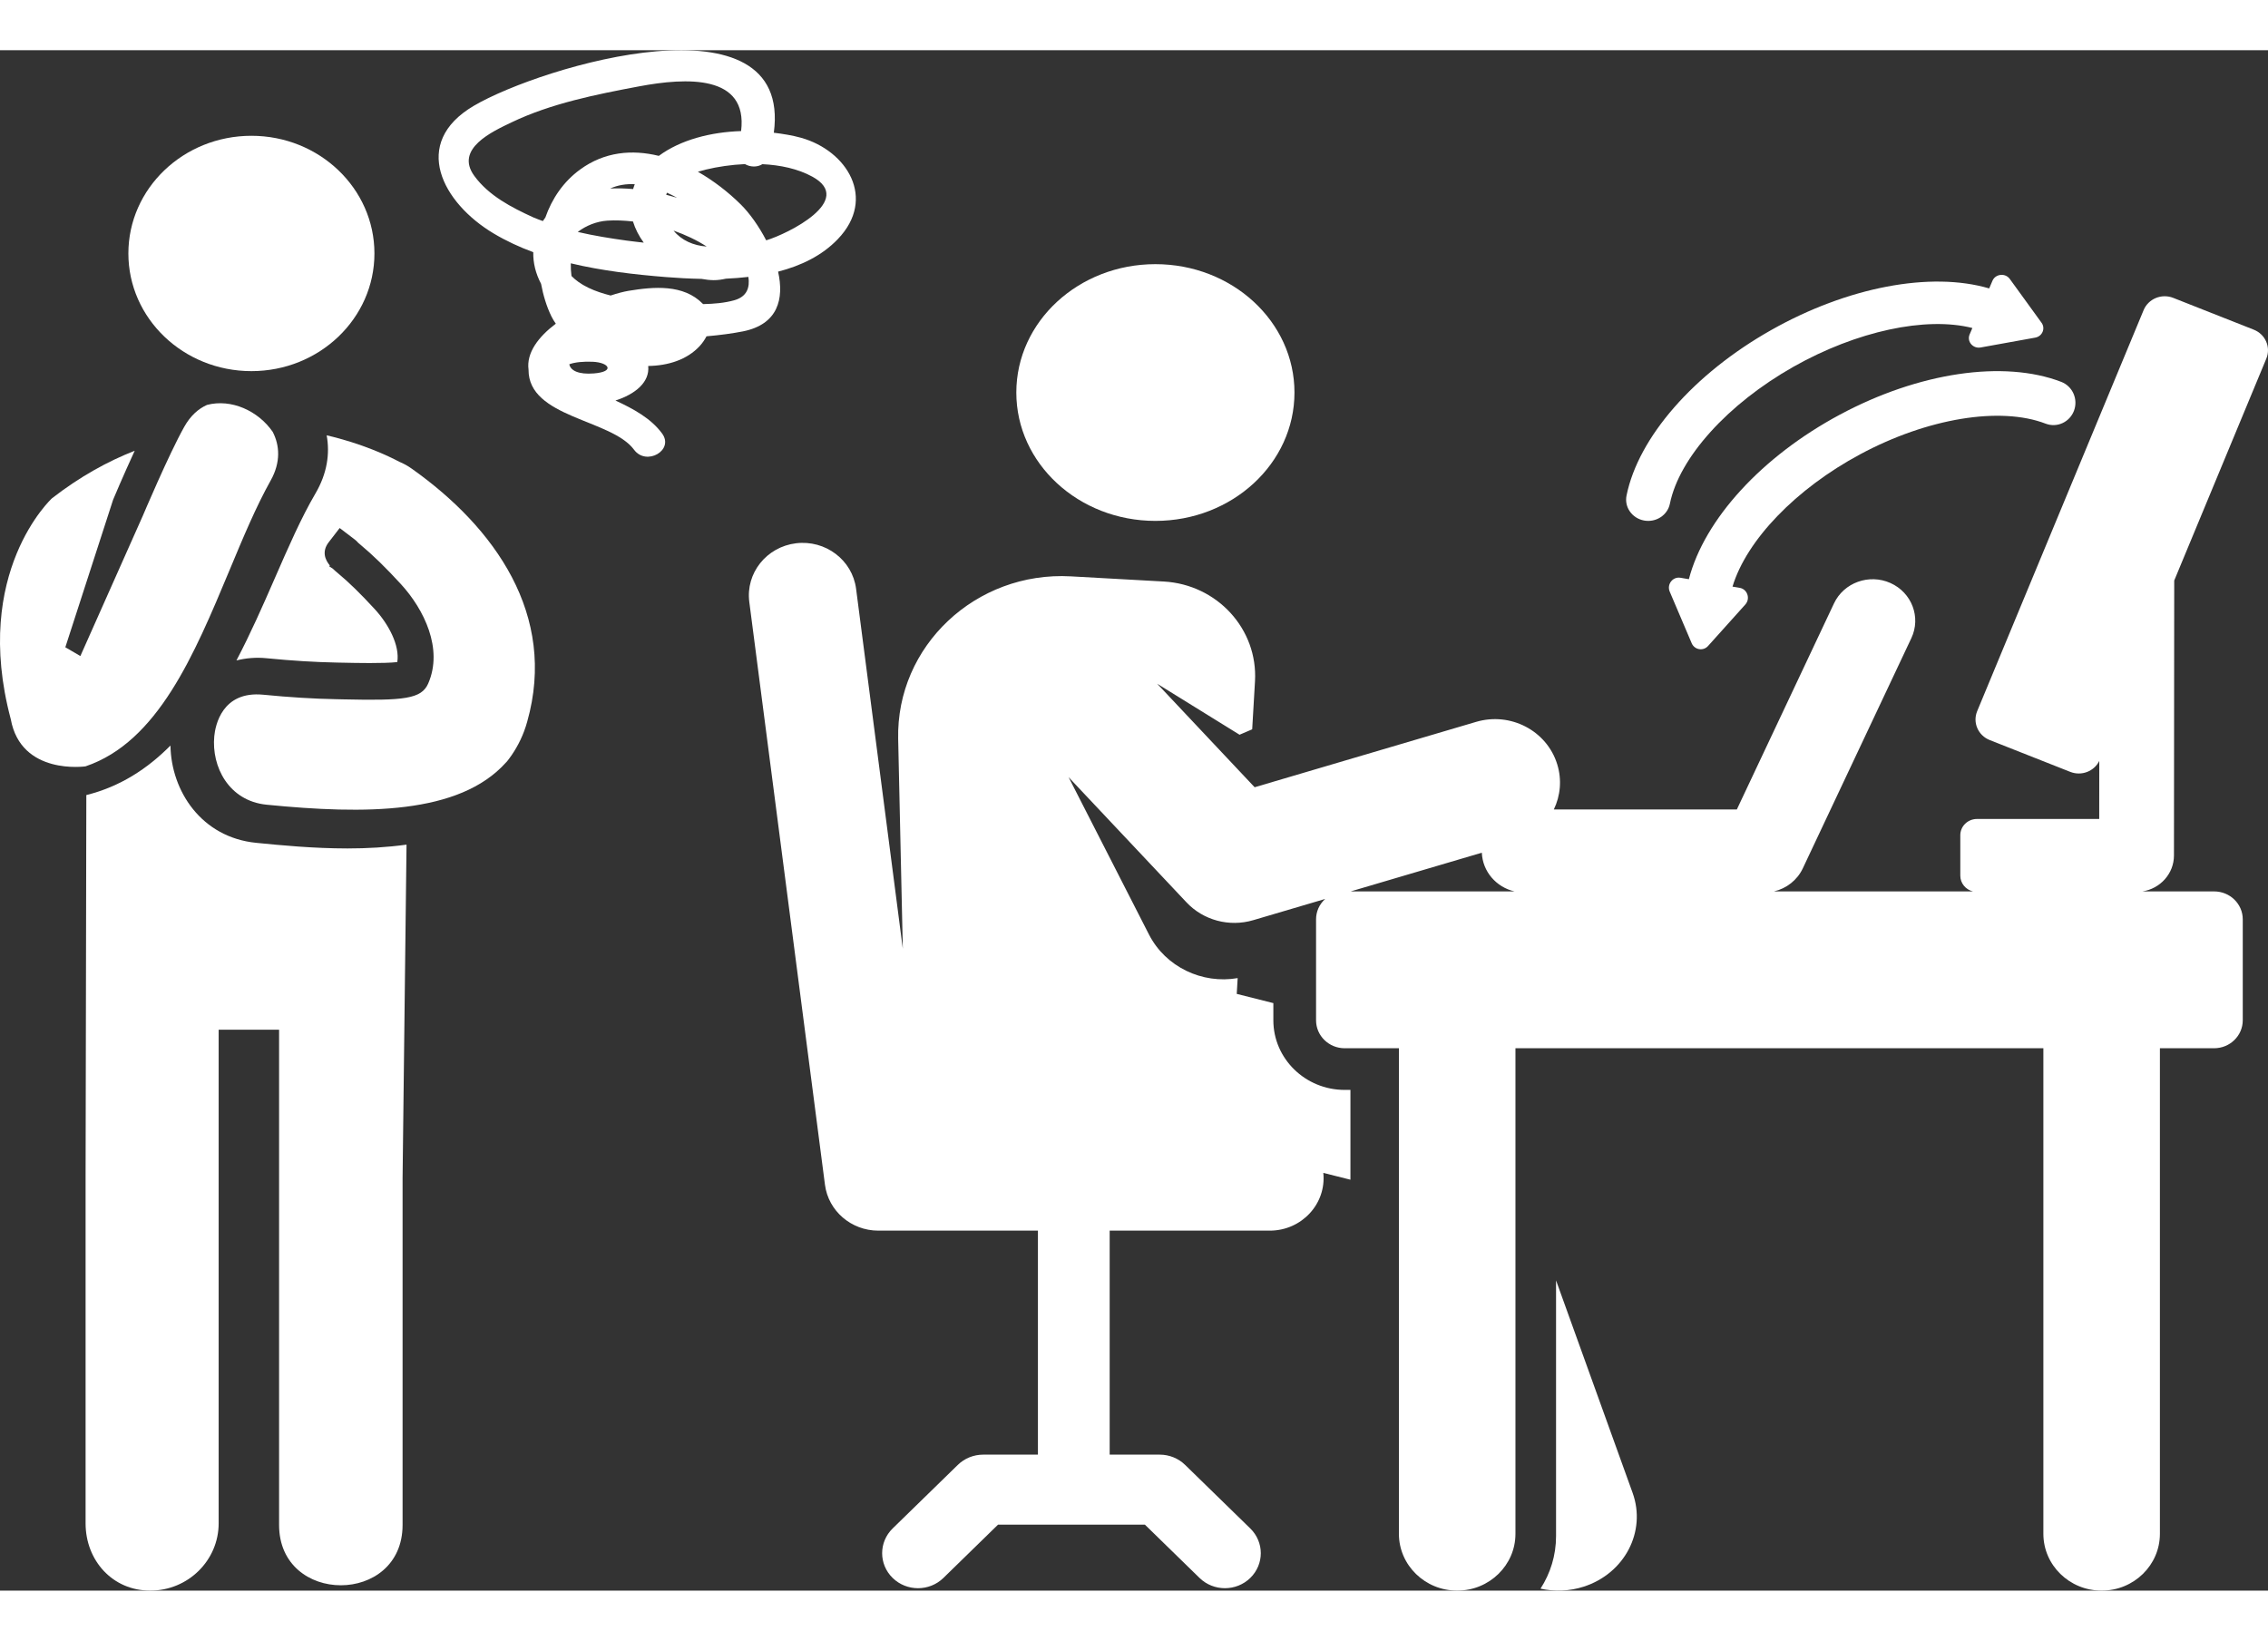 <svg width="170" height="123" viewBox="0 0 212 144" fill="none" xmlns="http://www.w3.org/2000/svg">
<rect x="0" y="0" width="212" height="144" fill="#333333" stroke="none"/>
<path d="M23.5 30C29.851 30 35 25.075 35 19C35 12.925 29.851 8 23.5 8C17.149 8 12 12.925 12 19C12 25.075 17.149 30 23.5 30Z" fill="white"/>
<path d="M21.451 48.617C22.725 45.558 23.933 42.666 25.307 40.212C26.252 38.522 26.148 36.94 25.49 35.673C24.122 33.696 21.608 32.566 19.351 33.157C18.549 33.513 17.805 34.163 17.221 35.208C15.768 37.798 13.383 43.445 13.358 43.502L7.513 56.634L6.107 55.813L10.572 42.024C10.6 41.947 11.525 39.758 12.591 37.444C10.079 38.428 7.479 39.854 4.857 41.888C4.857 41.888 -2.656 48.792 1.006 62.53C1.963 67.819 7.993 66.946 7.993 66.946C14.746 64.663 18.153 56.52 21.451 48.617Z" fill="white"/>
<path d="M38.513 39.136C38.116 38.852 37.719 38.635 37.323 38.472C36.291 37.927 33.882 36.781 30.535 36C30.848 37.694 30.587 39.565 29.481 41.446C28.162 43.694 26.956 46.451 25.682 49.373C24.576 51.909 23.417 54.544 22.1 57.045C22.977 56.827 23.919 56.736 24.929 56.839C27.3 57.072 29.459 57.206 31.531 57.245L32.162 57.257C33.156 57.279 35.892 57.34 37.136 57.199C37.382 55.644 36.326 53.658 35.027 52.247C33.689 50.792 32.611 49.738 31.524 48.836C31.409 48.741 31.261 48.617 31.106 48.463C30.996 48.398 30.888 48.327 30.778 48.252L30.831 48.169C30.384 47.624 30.062 46.855 30.731 45.989L31.751 44.667L33.165 45.745C33.29 45.84 33.395 45.942 33.486 46.05C33.531 46.088 33.591 46.135 33.648 46.188C34.855 47.193 36.035 48.342 37.48 49.916C39.64 52.276 41.447 55.96 40.023 59.209C39.389 60.644 37.779 60.815 32.081 60.683L31.462 60.669C29.302 60.63 27.053 60.489 24.597 60.248C20.755 59.878 20.125 63.124 20.029 64.131C19.759 66.971 21.379 70.18 24.922 70.531C34.088 71.438 42.93 71.46 47.303 66.577C47.317 66.572 47.322 66.562 47.327 66.555C47.513 66.353 47.661 66.119 47.826 65.9C48.438 65.002 48.949 63.975 49.281 62.766C52.1 52.79 46.235 44.614 38.513 39.136Z" fill="white"/>
<path d="M23.959 74.096C18.832 73.593 15.999 69.254 15.934 65C13.774 67.177 11.219 68.846 8.07 69.629L8 105.433V137.709C8 141.179 10.514 144 14.042 144C17.575 144 20.439 141.179 20.439 137.709V91.567H26.087C26.087 102.38 26.087 127.044 26.087 137.857C26.087 145.381 37.631 145.381 37.631 137.857C37.631 127.044 37.631 116.245 37.631 105.436L38 74.264C36.154 74.518 34.289 74.62 32.484 74.62C29.27 74.618 26.261 74.325 23.959 74.096Z" fill="white"/>
<path d="M74.867 8.183C74.094 7.967 73.224 7.823 72.332 7.714C74.104 -5.48 50.666 1.448 44.286 5.198C38.353 8.687 41.365 14.286 46.148 17.133C47.319 17.834 48.564 18.405 49.847 18.882C49.825 19.86 50.062 20.865 50.576 21.836C50.776 22.902 51.084 23.944 51.548 24.892C51.663 25.124 51.803 25.348 51.954 25.566C50.331 26.79 49.194 28.279 49.405 29.861C49.375 34.37 57.154 34.477 59.268 37.348C60.415 38.898 63.045 37.397 61.886 35.825C60.848 34.414 59.212 33.528 57.53 32.747C59.364 32.161 60.75 31.041 60.591 29.518C62.466 29.489 64.214 28.934 65.394 27.666C65.649 27.389 65.869 27.075 66.04 26.744C67.284 26.635 68.455 26.481 69.445 26.284C72.726 25.63 73.307 23.24 72.731 20.7C74.869 20.148 76.83 19.211 78.316 17.658C81.959 13.862 79.177 9.385 74.867 8.183ZM50.977 15.639C50.896 15.746 50.82 15.858 50.742 15.972C50.446 15.855 50.141 15.76 49.855 15.629C47.813 14.697 45.684 13.597 44.337 11.75C42.477 9.21 46.043 7.592 47.825 6.74C51.512 4.974 55.751 4.127 59.75 3.377C64.138 2.553 69.929 2.244 69.274 7.558C66.47 7.65 63.63 8.361 61.583 9.877C59.087 9.264 56.506 9.485 54.22 11.157C52.654 12.3 51.593 13.88 50.977 15.639ZM62.27 13.512C62.295 13.449 62.317 13.383 62.344 13.322C62.659 13.466 62.979 13.621 63.29 13.792C62.95 13.69 62.612 13.6 62.27 13.512ZM66.059 18.352C64.832 18.269 63.703 17.778 62.96 16.863C64.065 17.252 65.118 17.748 66.059 18.352ZM59.166 16.009C59.381 16.707 59.725 17.374 60.173 17.989C59.645 17.926 59.105 17.87 58.589 17.799C57.088 17.593 55.533 17.344 54.005 16.989C54.763 16.405 55.751 16.001 56.777 15.931C57.533 15.88 58.34 15.918 59.166 16.009ZM57.036 12.928C57.767 12.602 58.54 12.483 59.334 12.527C59.271 12.677 59.229 12.828 59.18 12.979C58.45 12.914 57.733 12.899 57.036 12.928ZM55.516 30.214C54.074 30.331 53.326 29.944 53.216 29.358C53.736 29.16 54.57 29.087 55.404 29.124C56.949 29.192 57.496 30.056 55.516 30.214ZM68.638 23.374C67.722 23.632 66.724 23.712 65.717 23.734C65.702 23.722 65.698 23.71 65.688 23.698C63.874 21.853 61.099 22.109 58.76 22.491C58.293 22.569 57.709 22.722 57.078 22.931C56.367 22.749 55.663 22.527 54.988 22.201C54.296 21.865 53.795 21.493 53.419 21.106C53.367 20.717 53.348 20.32 53.355 19.921C56.276 20.622 59.312 20.968 62.236 21.206C63.282 21.291 64.417 21.352 65.57 21.376C65.949 21.445 66.328 21.491 66.705 21.496C67.093 21.5 67.475 21.44 67.856 21.357C68.558 21.328 69.254 21.272 69.956 21.191C70.103 22.179 69.829 23.038 68.638 23.374ZM71.621 17.773C70.926 16.43 70.054 15.223 69.257 14.432C68.1 13.283 66.722 12.21 65.233 11.361C65.487 11.286 65.739 11.217 65.979 11.159C67.098 10.891 68.357 10.704 69.633 10.646C70.132 10.933 70.772 10.957 71.266 10.653C72.941 10.736 74.576 11.079 75.93 11.819C79.957 14.023 73.677 17.155 71.621 17.773Z" fill="white"/>
<path d="M108 44C115.18 44 121 38.627 121 32C121 25.372 115.18 20 108 20C100.82 20 95 25.372 95 32C95 38.627 100.82 44 108 44Z" fill="white"/>
<path d="M152.608 134.862L145.451 115V138.912C145.451 140.708 144.921 142.386 144 143.816C145.337 144.113 146.723 144.05 148.031 143.63C151.862 142.401 153.91 138.476 152.608 134.862Z" fill="white"/>
<path d="M203.21 75.276L203.234 49.576L211.844 28.827C212.285 27.765 211.759 26.555 210.67 26.125L203.143 23.152C202.054 22.722 200.814 23.235 200.373 24.297L184.816 61.785C184.375 62.848 184.9 64.058 185.989 64.488L193.516 67.461C194.562 67.874 195.746 67.416 196.229 66.438L196.224 71.864H184.797C183.936 71.864 183.238 72.544 183.238 73.384V77.162C183.238 77.876 183.743 78.473 184.423 78.636H165.819C166.993 78.364 167.997 77.582 168.515 76.483L178.663 54.958C179.582 53.01 178.707 50.704 176.71 49.808C174.714 48.913 172.35 49.765 171.431 51.713L162.349 70.978H145.243C145.859 69.699 146.011 68.202 145.558 66.744C144.586 63.61 141.194 61.838 137.981 62.787L117.277 68.899L108.169 59.225L115.867 63.99L117.048 63.483L117.31 58.994C117.594 54.12 113.775 49.944 108.778 49.667L100.1 49.185C91.213 48.691 83.764 55.697 83.956 64.388L84.39 83.995L80.022 50.345C79.673 47.656 77.156 45.753 74.399 46.093C71.643 46.434 69.691 48.89 70.04 51.578L77.113 106.057C77.431 108.509 79.569 110.348 82.103 110.348H97.019V131.288H91.903C91.013 131.288 90.16 131.633 89.531 132.247L83.44 138.188C82.131 139.466 82.131 141.537 83.44 142.815C84.75 144.093 86.874 144.093 88.183 142.815L93.292 137.831H107.018L112.127 142.815C113.436 144.092 115.56 144.093 116.869 142.815C118.179 141.537 118.179 139.466 116.869 138.188L110.778 132.247C110.15 131.633 109.297 131.288 108.407 131.288H103.726V110.348H118.692C121.653 110.348 123.994 107.859 123.697 104.949L126.231 105.587V97.192H125.694C122.017 97.192 119.026 94.274 119.026 90.687V89.078L115.604 88.216L115.69 86.74C112.375 87.314 108.961 85.706 107.404 82.673L99.887 67.958L110.909 79.662C112.487 81.339 114.911 81.985 117.144 81.326C119.673 80.58 119.439 80.649 123.87 79.341C123.301 79.859 123.018 80.544 123.018 81.248V90.687C123.018 92.129 124.216 93.298 125.694 93.298C127.584 93.298 128.893 93.298 130.762 93.298V138.687C130.762 141.621 133.201 144 136.209 144C139.218 144 141.656 141.621 141.656 138.687V93.297C143.677 93.297 188.985 93.297 191.003 93.297C191.003 94.951 191.003 136.432 191.003 138.686C191.003 141.621 193.441 144 196.449 144C199.458 144 201.896 141.621 201.896 138.686C201.896 136.368 201.896 94.924 201.896 93.297H206.964C208.445 93.297 209.641 92.122 209.641 90.686V81.247C209.641 79.803 208.44 78.636 206.964 78.636H200.262C201.931 78.38 203.209 76.976 203.21 75.276ZM126.255 78.636L138.513 75.018C138.586 76.785 139.865 78.245 141.572 78.636H126.255Z" fill="white"/>
<path d="M192.67 31.002C187.287 28.937 179.354 30.113 171.971 34.073C164.696 37.974 159.321 43.845 157.866 49.45L157.079 49.316C156.357 49.194 155.787 49.933 156.077 50.615L158.128 55.434C158.394 56.059 159.208 56.197 159.66 55.694L163.143 51.816C163.637 51.267 163.334 50.379 162.613 50.256L161.946 50.143C163.254 45.798 167.867 40.997 173.891 37.767C180.167 34.401 186.967 33.28 191.216 34.91C192.279 35.317 193.465 34.773 193.867 33.694C194.268 32.615 193.733 31.41 192.67 31.002Z" fill="white"/>
<path d="M190.833 25.478L187.864 21.382C187.444 20.802 186.52 20.901 186.243 21.555L185.939 22.268C180.457 20.658 172.681 22.137 165.557 26.162C158.326 30.247 153.146 36.175 152.039 41.632C151.82 42.709 152.551 43.753 153.67 43.963C154.789 44.173 155.874 43.47 156.092 42.394C156.966 38.087 161.502 33.061 167.648 29.588C173.547 26.256 180.022 24.868 184.366 25.968L184.109 26.572C183.831 27.227 184.418 27.919 185.14 27.789L190.242 26.868C190.905 26.748 191.217 26.009 190.833 25.478Z" fill="white"/>
</svg>
